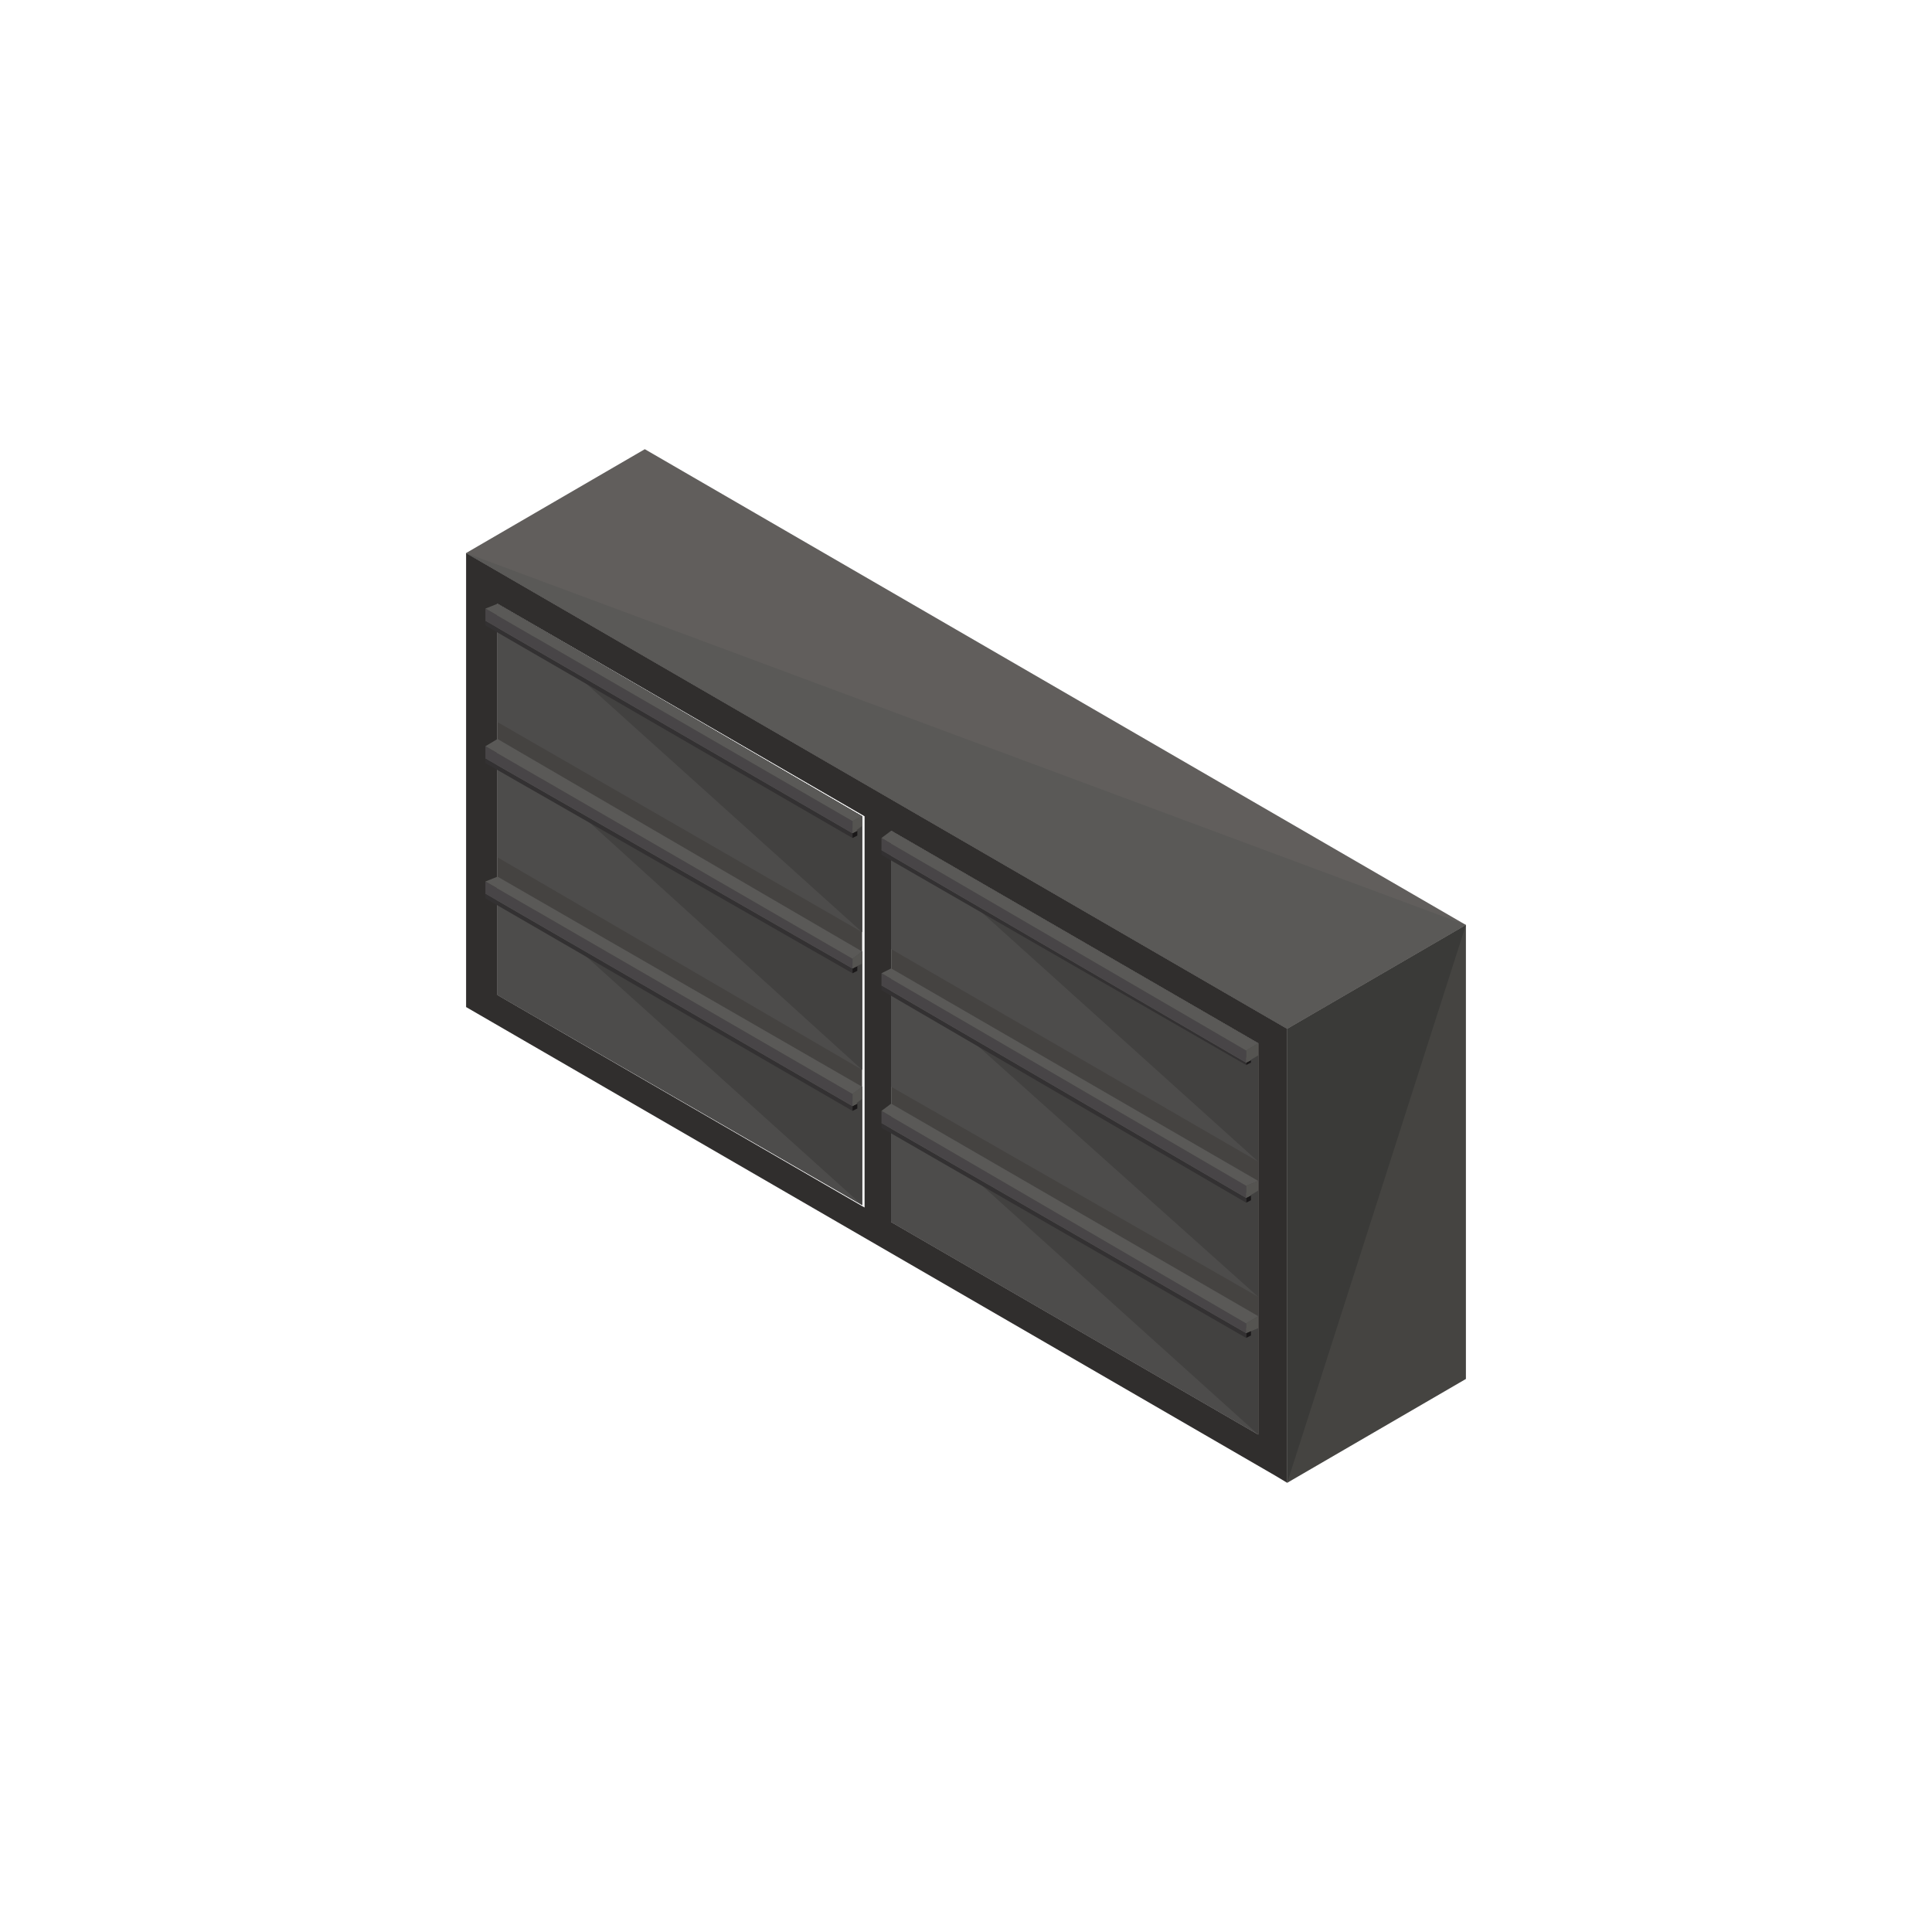 <?xml version="1.0" encoding="utf-8"?>
<!-- Generator: Adobe Illustrator 21.0.0, SVG Export Plug-In . SVG Version: 6.00 Build 0)  -->
<svg version="1.1" id="Layer_1" xmlns="http://www.w3.org/2000/svg" xmlns:xlink="http://www.w3.org/1999/xlink" x="0px" y="0px"
	 viewBox="0 0 80 80" style="enable-background:new 0 0 80 80;" xml:space="preserve">
<style type="text/css">
	.st0{fill:#454441;}
	.st1{fill:#3A3A38;}
	.st2{fill:#615E5C;}
	.st3{fill:#5A5957;}
	.st4{fill:#302E2D;}
	.st5{fill:#454341;}
	.st6{fill:#4D4C4B;}
	.st7{fill:#424140;}
	.st8{fill:#1A1819;}
	.st9{fill:#333132;}
	.st10{fill:#555451;}
	.st11{fill:#484547;}
</style>
<g>
	<g id="XMLID_2370_">
		<g id="XMLID_2371_">
			<polygon id="XMLID_2373_" class="st0" points="60.7,38.3 53.3,42.6 53.3,61.4 60.7,57.1 			"/>
			<polyline id="XMLID_2737_" class="st1" points="60.7,38.3 53.3,42.6 53.3,61.4 			"/>
			<polygon id="XMLID_2372_" class="st2" points="19.3,22.9 26.7,18.6 60.7,38.3 53.3,42.6 			"/>
			<polyline id="XMLID_2755_" class="st3" points="60.7,38.3 53.3,42.6 19.3,22.9 			"/>
		</g>
	</g>
	<path id="XMLID_2366_" class="st4" d="M19.3,22.9v18.8l33.5,19.4l0,0l0.5,0.3V42.6L19.3,22.9z M52.1,59.4l-15.2-8.8V34.4l15.2,8.8
		V59.4z M20.6,25l15.2,8.8v16.2l-15.2-8.8V25z"/>
	<g id="XMLID_2364_">
		<polygon id="XMLID_2365_" class="st5" points="36.9,34.4 52.1,43.2 52.1,59.4 36.9,50.6 		"/>
	</g>
	<g id="XMLID_2362_">
		<polygon id="XMLID_2363_" class="st6" points="36.9,45.7 52.1,54.5 52.1,59.4 36.9,50.6 		"/>
	</g>
	<g id="XMLID_2758_">
		<polyline id="XMLID_2761_" class="st7" points="36.9,45.7 52.1,54.5 52.1,59.4 		"/>
	</g>
	<g id="XMLID_2360_">
		<polygon id="XMLID_2361_" class="st6" points="36.9,40.1 52.1,48.9 52.1,53.7 36.9,45 		"/>
	</g>
	<g id="XMLID_2756_">
		<polyline id="XMLID_2759_" class="st7" points="36.9,40.1 52.1,48.9 52.1,53.7 		"/>
	</g>
	<g id="XMLID_2358_">
		<polygon id="XMLID_2359_" class="st6" points="36.9,34.4 52.1,43.2 52.1,48.1 36.9,39.3 		"/>
	</g>
	<g id="XMLID_355_">
		<polyline id="XMLID_2757_" class="st7" points="36.9,34.4 52.1,43.2 52.1,48.1 		"/>
	</g>
	<g id="XMLID_2356_">
		<polygon id="XMLID_2357_" class="st5" points="20.6,25 35.7,33.8 35.7,49.9 20.6,41.2 		"/>
	</g>
	<g id="XMLID_2354_">
		<polygon id="XMLID_2355_" class="st6" points="20.6,36.3 35.7,45 35.7,49.9 20.6,41.2 		"/>
	</g>
	<g id="XMLID_2352_">
		<polygon id="XMLID_2353_" class="st6" points="20.6,30.6 35.7,39.4 35.7,44.3 20.6,35.5 		"/>
	</g>
	<g id="XMLID_2350_">
		<polygon id="XMLID_2351_" class="st6" points="20.6,25 35.7,33.8 35.7,38.6 20.6,29.9 		"/>
	</g>
	<g id="XMLID_2765_">
		<polyline id="XMLID_2764_" class="st7" points="20.6,36.3 35.7,45 35.7,49.9 		"/>
	</g>
	<g id="XMLID_2763_">
		<polyline id="XMLID_2762_" class="st7" points="20.6,30.6 35.7,39.4 35.7,44.3 		"/>
	</g>
	<g id="XMLID_2760_">
		<polyline id="XMLID_2767_" class="st7" points="20.6,25 35.7,33.8 35.7,38.6 		"/>
	</g>
	<g id="XMLID_2339_">
		<g id="XMLID_2345_">
			<polygon id="XMLID_2349_" class="st8" points="51.8,43.9 51.6,44 51.6,44.1 51.8,44 			"/>
			<g id="XMLID_2346_">
				<polygon id="XMLID_2348_" class="st9" points="51.6,44 51.6,44.1 36.5,35.4 36.5,35.2 				"/>
				<polygon id="XMLID_2347_" class="st3" points="36.5,35.2 36.6,35.1 51.8,43.9 51.6,44 				"/>
			</g>
		</g>
		<g id="XMLID_2340_">
			<polygon id="XMLID_2344_" class="st10" points="52.1,43.2 51.6,43.5 51.6,44 52.1,43.7 			"/>
			<g id="XMLID_2341_">
				<polygon id="XMLID_2343_" class="st11" points="51.6,43.5 51.6,44 36.5,35.2 36.5,34.7 				"/>
				<polygon id="XMLID_2342_" class="st3" points="36.5,34.7 36.9,34.4 52.1,43.2 51.6,43.5 				"/>
			</g>
		</g>
	</g>
	<g id="XMLID_2328_">
		<g id="XMLID_2334_">
			<polygon id="XMLID_2338_" class="st8" points="51.8,49.5 51.6,49.6 51.6,49.8 51.8,49.7 			"/>
			<g id="XMLID_2335_">
				<polygon id="XMLID_2337_" class="st9" points="51.6,49.6 51.6,49.8 36.5,41 36.5,40.8 				"/>
				<polygon id="XMLID_2336_" class="st3" points="36.5,40.8 36.6,40.7 51.8,49.5 51.6,49.6 				"/>
			</g>
		</g>
		<g id="XMLID_2329_">
			<polygon id="XMLID_2333_" class="st10" points="52.1,48.9 51.6,49.1 51.6,49.6 52.1,49.3 			"/>
			<g id="XMLID_2330_">
				<polygon id="XMLID_2332_" class="st11" points="51.6,49.1 51.6,49.6 36.5,40.8 36.5,40.3 				"/>
				<polygon id="XMLID_2331_" class="st3" points="36.5,40.3 36.9,40.1 52.1,48.9 51.6,49.1 				"/>
			</g>
		</g>
	</g>
	<g id="XMLID_2317_">
		<g id="XMLID_2323_">
			<polygon id="XMLID_2327_" class="st8" points="51.8,55.1 51.6,55.2 51.6,55.4 51.8,55.3 			"/>
			<g id="XMLID_2324_">
				<polygon id="XMLID_2326_" class="st9" points="51.6,55.2 51.6,55.4 36.5,46.7 36.5,46.5 				"/>
				<polygon id="XMLID_2325_" class="st3" points="36.5,46.5 36.6,46.4 51.8,55.1 51.6,55.2 				"/>
			</g>
		</g>
		<g id="XMLID_2318_">
			<polygon id="XMLID_2322_" class="st10" points="52.1,54.5 51.6,54.8 51.6,55.2 52.1,55 			"/>
			<g id="XMLID_2319_">
				<polygon id="XMLID_2321_" class="st11" points="51.6,54.8 51.6,55.2 36.5,46.5 36.5,46 				"/>
				<polygon id="XMLID_2320_" class="st3" points="36.5,46 36.9,45.7 52.1,54.5 51.6,54.8 				"/>
			</g>
		</g>
	</g>
	<g id="XMLID_2306_">
		<g id="XMLID_2312_">
			<polygon id="XMLID_2316_" class="st8" points="35.5,34.4 35.3,34.5 35.3,34.7 35.5,34.6 			"/>
			<g id="XMLID_2313_">
				<polygon id="XMLID_2315_" class="st9" points="35.3,34.5 35.3,34.7 20.1,25.9 20.1,25.7 				"/>
				<polygon id="XMLID_2314_" class="st3" points="20.1,25.7 20.3,25.6 35.5,34.4 35.3,34.5 				"/>
			</g>
		</g>
		<g id="XMLID_2307_">
			<polygon id="XMLID_2311_" class="st10" points="35.7,33.8 35.3,34 35.3,34.5 35.7,34.2 			"/>
			<g id="XMLID_2308_">
				<polygon id="XMLID_2310_" class="st11" points="35.3,34 35.3,34.5 20.1,25.7 20.1,25.2 				"/>
				<polygon id="XMLID_2309_" class="st3" points="20.1,25.2 20.6,25 35.7,33.8 35.3,34 				"/>
			</g>
		</g>
	</g>
	<g id="XMLID_2295_">
		<g id="XMLID_2301_">
			<polygon id="XMLID_2305_" class="st8" points="35.5,40 35.3,40.1 35.3,40.3 35.5,40.2 			"/>
			<g id="XMLID_2302_">
				<polygon id="XMLID_2304_" class="st9" points="35.3,40.1 35.3,40.3 20.1,31.6 20.1,31.4 				"/>
				<polygon id="XMLID_2303_" class="st3" points="20.1,31.4 20.3,31.3 35.5,40 35.3,40.1 				"/>
			</g>
		</g>
		<g id="XMLID_2296_">
			<polygon id="XMLID_2300_" class="st10" points="35.7,39.4 35.3,39.7 35.3,40.1 35.7,39.9 			"/>
			<g id="XMLID_2297_">
				<polygon id="XMLID_2299_" class="st11" points="35.3,39.7 35.3,40.1 20.1,31.4 20.1,30.9 				"/>
				<polygon id="XMLID_2298_" class="st3" points="20.1,30.9 20.6,30.6 35.7,39.4 35.3,39.7 				"/>
			</g>
		</g>
	</g>
	<g id="XMLID_2284_">
		<g id="XMLID_2290_">
			<polygon id="XMLID_2294_" class="st8" points="35.5,45.7 35.3,45.8 35.3,46 35.5,45.9 			"/>
			<g id="XMLID_2291_">
				<polygon id="XMLID_2293_" class="st9" points="35.3,45.8 35.3,46 20.1,37.2 20.1,37 				"/>
				<polygon id="XMLID_2292_" class="st3" points="20.1,37 20.3,36.9 35.5,45.7 35.3,45.8 				"/>
			</g>
		</g>
		<g id="XMLID_2285_">
			<polygon id="XMLID_2289_" class="st10" points="35.7,45 35.3,45.3 35.3,45.8 35.7,45.5 			"/>
			<g id="XMLID_2286_">
				<polygon id="XMLID_2288_" class="st11" points="35.3,45.3 35.3,45.8 20.1,37 20.1,36.5 				"/>
				<polygon id="XMLID_2287_" class="st3" points="20.1,36.5 20.6,36.3 35.7,45 35.3,45.3 				"/>
			</g>
		</g>
	</g>
</g>
</svg>
